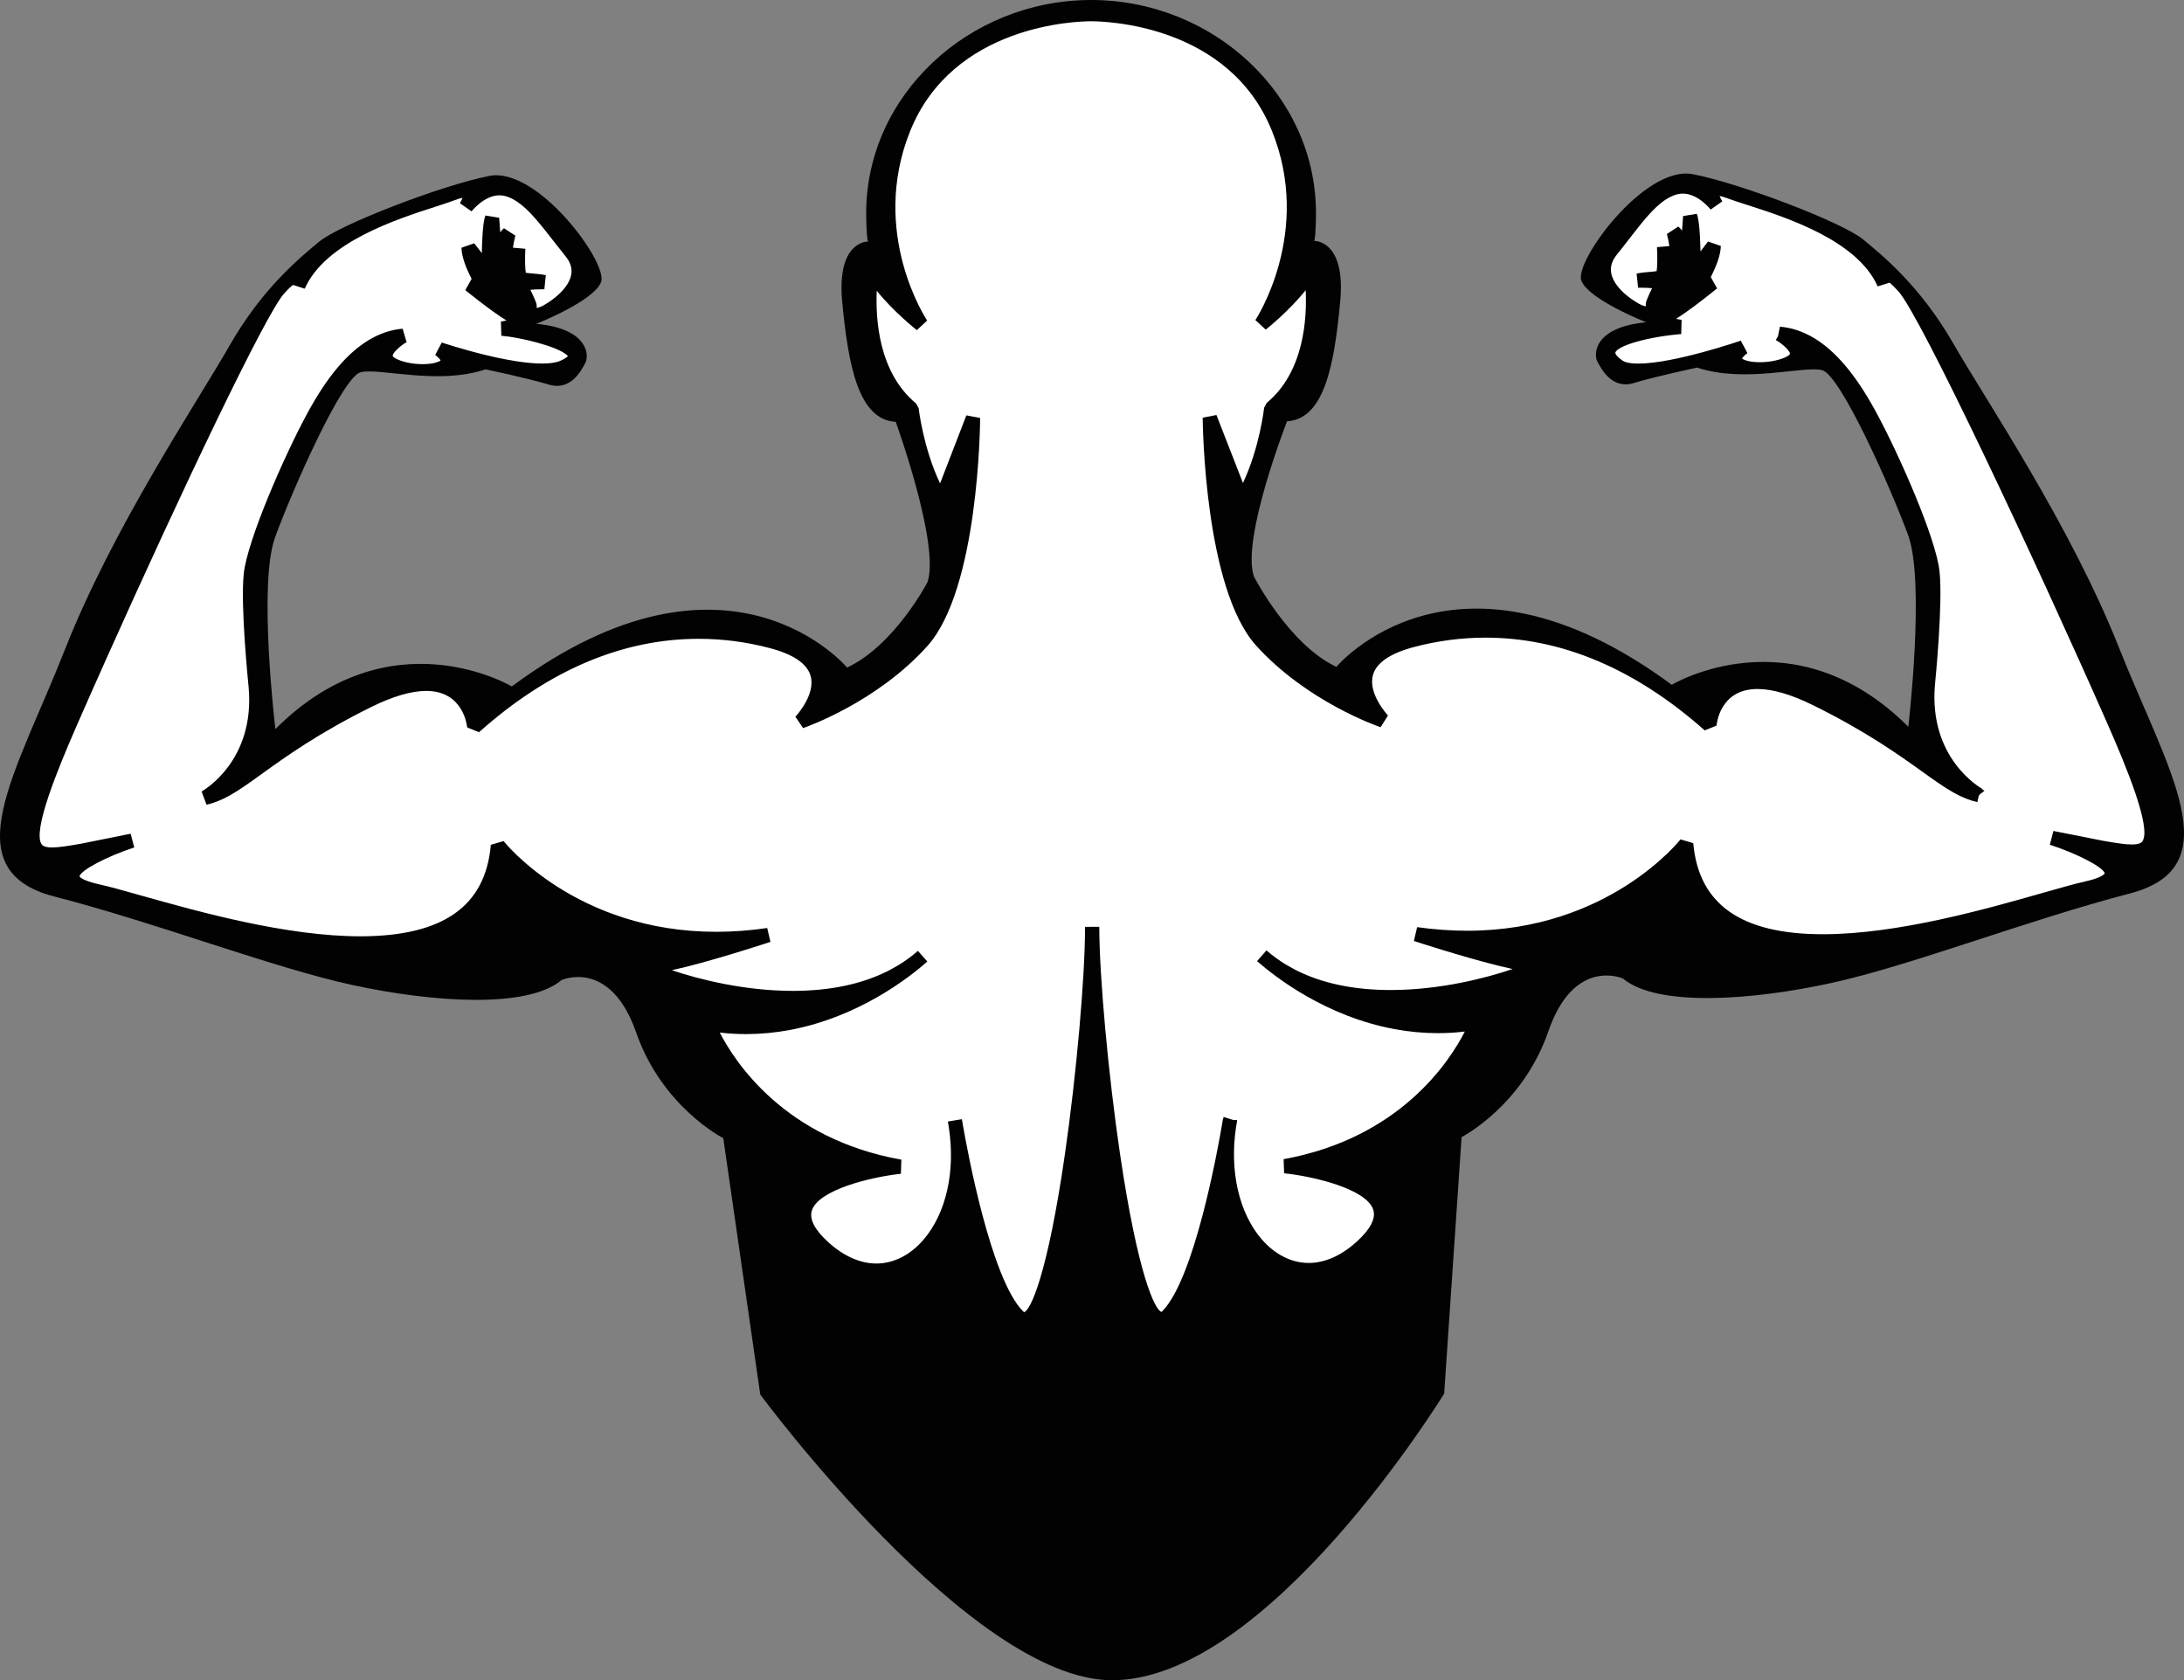<svg version="1.1" id="图层_1" x="0px" y="0px" width="180px" height="138.475px" viewBox="0 0 180 138.475" enable-background="new 0 0 180 138.475" xml:space="preserve" xmlns="http://www.w3.org/2000/svg" xmlns:xlink="http://www.w3.org/1999/xlink" xmlns:xml="http://www.w3.org/XML/1998/namespace">
  <rect x="0" y="0" width="180" height="138.475" fill="#808080" stroke="none"/>
  <path fill="#020202" d="M174.631,53.35c-4.016-10.127-10.969-20.379-13.652-25.053c-2.686-4.676-5.756-7.189-7.436-8.574
	s-10.059-4.6-14.027-5.369c-3.972-0.768-9.791,7.201-9.186,8.775c0.605,1.57,5.345,3.43,5.345,3.43
	c-4.419,0.424-4.317,2.715-4.026,3.232c0.291,0.516,1.147,2.354,3.035,1.77c1.758-0.543,5.192-1.266,5.192-1.266
	c3.938,1.315,8.776-0.174,10.295,0.211s5.66,9.705,7.087,13.576c1.426,3.871,0.021,15.811,0.021,15.811
	c-9.5-9.475-19.495-3.457-19.495-3.457c-17.896-13.205-27.64-1.477-27.64-1.477c-3.924-1.834-6.797-7.443-6.797-7.443
	c-1.066-3.098,2.729-12.797,2.729-12.797c3.118-0.178,3.905-4.797,4.381-9.875s-2.135-4.988-2.135-4.988
	c0.14-0.459,0.138-2.323,0.138-2.323C108.448,7.836,99.99-0.014,89.9,0C79.812,0.018,71.375,7.889,71.389,17.586
	c0,0,0.003,1.863,0.145,2.322c0,0-2.609-0.08-2.119,4.995c0.489,5.076,1.29,9.693,4.409,9.863c0,0,3.674,10.123,2.613,13.224
	c0,0-2.702,5.184-6.62,7.028c0,0-9.778-11.701-27.636,1.556c0,0-10.013-5.986-19.485,3.514c0,0-1.438-11.938-0.024-15.812
	c1.415-3.875,5.532-13.207,7.048-13.598c1.516-0.389,6.358,1.088,10.293-0.238c0,0,3.438,0.711,5.198,1.25
	c1.888,0.578,2.74-1.264,3.03-1.778c0.289-0.519,0.384-2.81-4.038-3.224c0,0,4.732-1.869,5.336-3.442
	c0.602-1.574-5.242-9.527-9.21-8.748c-3.968,0.778-12.337,4.02-14.013,5.41c-1.677,1.389-4.738,3.909-7.41,8.596
	c-2.671,4.682-9.595,14.951-13.581,25.092C1.338,63.734-3.926,71.726,4.5,73.892c8.425,2.168,18.03,5.879,24.551,7.289
	c6.521,1.412,14.396,1.982,17.231-0.41c0,0,4.014-1.813,6.153,4.33c2.139,6.146,7.177,8.701,7.177,8.701l3.048,21.131
	c0,0,17.282,23.41,28.884,23.541c12.924,0.146,27.481-23.621,27.481-23.621l1.437-21.139c0,0,5.031-2.57,7.151-8.723
	c2.121-6.15,6.142-4.349,6.142-4.349c2.843,2.383,10.716,1.791,17.231,0.359c6.517-1.428,16.111-5.17,24.529-7.359
	C183.936,71.454,178.648,63.476,174.631,53.35z" class="color c1"/>
  <path fill="#FFFFFF" d="M173.652,59.558c-5.93-13.449-15.334-33.479-17.185-35.543c-0.34-0.377-0.577-0.598-0.733-0.723
	l-0.979,0.313c-1.687-3.813-7.575-5.696-10.741-6.711c-0.646-0.205-1.207-0.385-1.623-0.543c-0.315-0.121-0.526-0.176-0.662-0.196
	c0.049,0.139,0.133,0.309,0.22,0.44l-0.96,0.676c-0.01-0.01-1.027-1.317-2.299-1.315c-0.162,0-0.325,0.021-0.484,0.063
	c-0.309,0.084-0.615,0.229-0.938,0.439c-0.99,0.647-1.924,1.854-3.004,3.246c-0.32,0.416-0.654,0.846-1.01,1.287
	c-0.346,0.43-0.505,0.852-0.488,1.289c0.002,0.067,0.01,0.141,0.025,0.223c0.133,0.754,0.755,1.406,1.252,1.82
	c0.464,0.387,0.943,0.672,1.212,0.799c0.116,0.057,0.253,0.1,0.402,0.125c-0.05-0.193,0.013-0.369,0.04-0.445
	c0.021-0.061,0.046-0.123,0.07-0.188l0.012-0.029c0.111-0.275,0.254-0.576,0.384-0.836c-0.261-0.023-0.608-0.039-1.045-0.039h-0.11
	l-0.123-1.164c0.396-0.08,0.762-0.109,1.08-0.137c0.188-0.017,0.43-0.037,0.571-0.066c0.06-0.34,0.073-1.184,0.028-1.973l1.021-0.09
	c-0.079-0.552-0.202-0.992-0.204-0.996l0.938-0.613c0.111,0.092,0.215,0.203,0.31,0.334c0.037-0.437,0.065-0.857,0.085-1.197
	l1.131-0.188c0.063,0.153,0.111,0.362,0.155,0.674c0.092,0.637,0.132,1.59,0.149,2.426l0.623-0.816l1.055,0.367
	c-0.014,0.791-0.428,1.785-0.828,2.568l0.521,0.926c-0.098,0.078-2.076,1.699-3.389,2.517c0.15,0.03,0.309,0.061,0.463,0.081
	l-0.031,1.169c-2.684,0.215-5.271,0.948-5.431,1.534c-0.013,0.054,0.066,0.287,0.601,0.658c0.13,0.092,0.472,0.242,1.308,0.24
	c2.956-0.004,8.376-1.871,8.431-1.889l0.547,1.022c-0.313,0.234-0.414,0.392-0.444,0.453c0.122,0.104,0.59,0.303,1.475,0.301
	c0.714,0,1.444-0.135,2.009-0.367c0.371-0.151,0.463-0.286,0.465-0.321c0.016-0.228-0.553-0.785-1.168-1.142l0.18-0.309l0.162-0.787
	c0.938,0.074,1.865,0.377,2.757,0.904c1.794,1.057,3.455,3.01,5.079,5.973c1.961,3.574,5.007,10.516,5.314,13.254
	c0.297,2.644-0.346,9.104-0.373,9.377c-0.529,6.06,3.726,8.484,3.905,8.583l-0.019,0.033l0.043,0.025l0.152,0.092l-0.408,0.324
	l-0.067,0.106l-0.11,0.508c-0.627-0.137-1.244-0.383-1.947-0.776c-0.799-0.445-1.647-1.056-2.631-1.759
	c-1.957-1.401-4.636-3.317-8.99-5.462c-1.786-0.881-3.321-1.325-4.562-1.323c-3.103,0.004-3.356,2.895-3.366,3.016l-0.976,0.395
	c-5.726-5.079-11.815-7.651-18.101-7.643c-1.957,0.002-3.932,0.262-5.862,0.773c-1.954,0.518-3.091,1.291-3.378,2.301
	c-0.439,1.549,1.222,3.324,1.238,3.342l-0.61,0.965c-0.245-0.084-6.068-2.096-10.259-6.729c-4.239-4.689-4.399-18.209-4.405-18.783
	l1.135-0.217l2.185,5.602c1.375-2.912,1.742-6.17,1.746-6.205l0.209-0.391c3.08-2.551,3.328-6.949,3.213-9.297
	c-1.344,1.701-3.19,3.176-3.291,3.254l-0.852-0.789c0.047-0.07,4.744-7.226,1.365-15.59c-3.555-8.799-13.773-9.037-14.929-9.035
	C88.75,1.754,78.529,2.023,75.002,10.83c-3.363,8.396,1.362,15.516,1.411,15.588l-0.85,0.791c-0.1-0.08-1.951-1.549-3.302-3.246
	c-0.107,2.35,0.156,6.748,3.241,9.289l0.21,0.389c0.004,0.037,0.381,3.293,1.766,6.199l2.156-5.58l0.011-0.029l1.135,0.218
	c-0.003,0.571-0.126,14.094-4.35,18.795c-4.178,4.646-9.995,6.676-10.24,6.76l-0.638-0.937l0.036-0.039
	c0.007-0.01,1.661-1.771,1.218-3.327c-0.288-1.013-1.428-1.783-3.386-2.295c-1.934-0.509-3.906-0.761-5.865-0.759
	c-6.284,0.009-12.366,2.601-18.076,7.697l-0.978-0.395c-0.011-0.119-0.296-3.011-3.375-3.007c-1.239,0.002-2.772,0.453-4.559,1.339
	c-4.347,2.155-7.02,4.082-8.972,5.487c-0.982,0.709-1.829,1.318-2.627,1.769c-0.702,0.395-1.32,0.645-1.948,0.78l-0.408-1.088
	c0.179-0.1,4.425-2.537,3.878-8.603c-0.026-0.267-0.689-6.723-0.398-9.369c0.3-2.738,3.325-9.689,5.276-13.27
	c1.616-2.966,3.271-4.925,5.063-5.984c0.89-0.529,1.816-0.836,2.753-0.914l0.295,1.016l0.046,0.08
	c-0.601,0.351-1.177,0.916-1.16,1.144c0.002,0.035,0.093,0.17,0.465,0.321c0.563,0.232,1.297,0.363,2.009,0.361
	c0.885,0,1.352-0.201,1.474-0.303c-0.031-0.066-0.134-0.221-0.446-0.455l0.541-1.025c0.017,0.004,1.608,0.541,3.542,1.011
	c0.306,0.073,0.62,0.147,0.94,0.219c0.606,0.131,1.185,0.238,1.72,0.322c0.797,0.12,1.497,0.18,2.079,0.18
	c0.64-0.002,1.134-0.074,1.469-0.217c0.432-0.188,0.592-0.332,0.646-0.396c-0.016-0.02-0.033-0.037-0.053-0.057
	c-0.782-0.763-3.992-1.508-5.433-1.619L41.283,26.5c0.152-0.021,0.312-0.051,0.462-0.082c-1.314-0.813-3.299-2.428-3.396-2.508
	l0.519-0.927c-0.402-0.782-0.82-1.774-0.835-2.565l1.052-0.369l0.627,0.813c0.016-0.836,0.054-1.79,0.143-2.43
	c0.044-0.309,0.091-0.516,0.154-0.672l1.131,0.187c0.02,0.342,0.051,0.762,0.088,1.198c0.096-0.131,0.197-0.244,0.307-0.336
	l0.941,0.609c-0.001,0.004-0.122,0.447-0.2,0.996l1.021,0.088c-0.042,0.795-0.024,1.645,0.037,1.979
	c0.128,0.021,0.377,0.043,0.569,0.06c0.32,0.028,0.684,0.057,1.081,0.135l-0.119,1.164h-0.111c-0.436,0-0.784,0.018-1.044,0.043
	c0.131,0.258,0.273,0.559,0.384,0.832c0.03,0.074,0.06,0.147,0.085,0.219c0.027,0.08,0.089,0.254,0.041,0.447
	c0.149-0.027,0.285-0.068,0.401-0.125c0.269-0.129,0.746-0.418,1.21-0.805c0.496-0.414,1.117-1.068,1.248-1.82
	c0.016-0.084,0.023-0.156,0.025-0.223c0.015-0.438-0.147-0.861-0.494-1.291c-0.356-0.441-0.692-0.871-1.016-1.285
	c-1.083-1.392-2.02-2.588-3.01-3.236c-0.322-0.209-0.629-0.354-0.937-0.436c-0.162-0.043-0.325-0.063-0.488-0.063
	c-1.262,0.002-2.283,1.31-2.293,1.322l-0.963-0.672c0.087-0.138,0.17-0.308,0.219-0.441c-0.136,0.021-0.347,0.076-0.661,0.197
	c-0.417,0.16-0.975,0.34-1.622,0.549c-3.162,1.021-9.048,2.922-10.722,6.74l-0.979-0.312c-0.157,0.125-0.395,0.347-0.733,0.726
	c-1.551,1.742-8.539,16.453-14.64,30.082l-0.018,0.039L8.73,54.365c-0.883,1.973-1.691,3.801-2.406,5.436
	c-1.599,3.654-3.638,8.642-2.901,9.767c0.05,0.076,0.183,0.277,0.876,0.275c0.537,0,1.225-0.115,2.02-0.25l0.354-0.059l4.094-0.824
	l0.298,1.133c-2.273,0.74-4.466,1.906-4.513,2.396c0.001,0,0.001,0,0.001,0c0.005,0,0.193,0.329,1.605,0.639
	c0.831,0.18,1.997,0.51,3.474,0.926c4.769,1.342,11.973,3.369,18.114,3.361c6.768-0.013,10.271-2.478,10.707-7.539l1.051-0.31
	c0.058,0.074,5.952,7.494,17.552,7.478c1.359-0.002,2.764-0.105,4.175-0.312l0.268,1.142c-0.037,0.014-3.892,1.283-6.861,2.035
	c-0.468,0.116-0.889,0.217-1.265,0.299c2.135,0.725,5.951,1.711,10.014,1.705c3.017-0.006,5.635-0.556,7.781-1.633
	c0.069-0.035,0.139-0.072,0.208-0.111l0.108-0.062l0.033-0.018c0.18-0.098,0.358-0.193,0.532-0.299
	c0.577-0.353,1.116-0.748,1.604-1.176l0.776,0.881c-1.517,1.34-5.654,4.567-11.303,5.635c-1.203,0.227-2.419,0.342-3.61,0.344
	c-0.731,0.002-1.465-0.041-2.193-0.125c1.235,2.41,5.344,8.76,14.966,10.474l-0.04,1.163c-2.544,0.275-6.785,1.335-7.332,3.015
	c-0.234,0.715,0.22,1.598,1.35,2.625c1.265,1.149,2.637,1.758,3.968,1.756c1.417-0.002,2.797-0.701,3.885-1.971
	c1.859-2.17,2.638-5.621,2.082-9.236c-0.054-0.313-0.083-0.492-0.083-0.492l1.157-0.199c0.032,0.173,0.062,0.343,0.088,0.513
	c0.36,2.076,2.303,12.625,4.939,15.309c0.07,0.07,0.106,0.084,0.106,0.084c0.516-0.141,1.918-3.045,3.361-13.031
	c0.95-6.571,1.661-14.621,1.656-18.723l0.587-0.002H90.6c0.006,4.101,0.741,12.148,1.709,18.716
	c1.467,9.938,2.871,12.855,3.416,13.021c0.002-0.006,0.035-0.025,0.09-0.082c2.629-2.691,4.541-13.248,4.897-15.336
	c0.022-0.156,0.052-0.326,0.082-0.496l0.015,0.004l0.037-0.16l0.815,0.26h0.298l-0.006,0.092l-0.001,0.005
	c-0.004,0.022-0.031,0.198-0.082,0.495c-0.544,3.605,0.243,7.056,2.108,9.222c1.09,1.266,2.474,1.961,3.893,1.961
	c1.33-0.002,2.699-0.615,3.962-1.769c1.127-1.03,1.578-1.914,1.343-2.629c-0.553-1.678-4.796-2.725-7.341-2.992l-0.044-1.163
	c9.616-1.742,13.707-8.103,14.936-10.519c-0.729,0.088-1.461,0.133-2.191,0.133c-1.192,0.002-2.407-0.11-3.611-0.334
	c-5.652-1.051-9.8-4.268-11.32-5.602l0.773-0.885c0.494,0.43,1.039,0.827,1.621,1.18c0.189,0.113,0.386,0.219,0.57,0.318
	l0.102,0.055c0.063,0.035,0.127,0.067,0.191,0.102c2.15,1.076,4.772,1.617,7.793,1.611c4.063-0.006,7.875-1.002,10.008-1.73
	c-0.376-0.082-0.797-0.18-1.266-0.297c-2.972-0.741-6.83-2.002-6.867-2.016l0.265-1.139c1.412,0.198,2.815,0.299,4.177,0.297
	c11.598-0.017,17.473-7.453,17.53-7.529l1.05,0.307c0.452,5.063,3.963,7.519,10.73,7.509c6.14-0.011,13.339-2.058,18.103-3.414
	c1.476-0.42,2.642-0.752,3.474-0.937c1.435-0.315,1.604-0.654,1.604-0.656c-0.049-0.477-2.244-1.635-4.52-2.368l0.293-1.136
	l4.115,0.814l0.336,0.057c0.795,0.133,1.481,0.244,2.021,0.244c0.692-0.002,0.825-0.203,0.874-0.279
	C177.314,68.19,175.262,63.208,173.652,59.558z" class="color c2"/>
</svg>